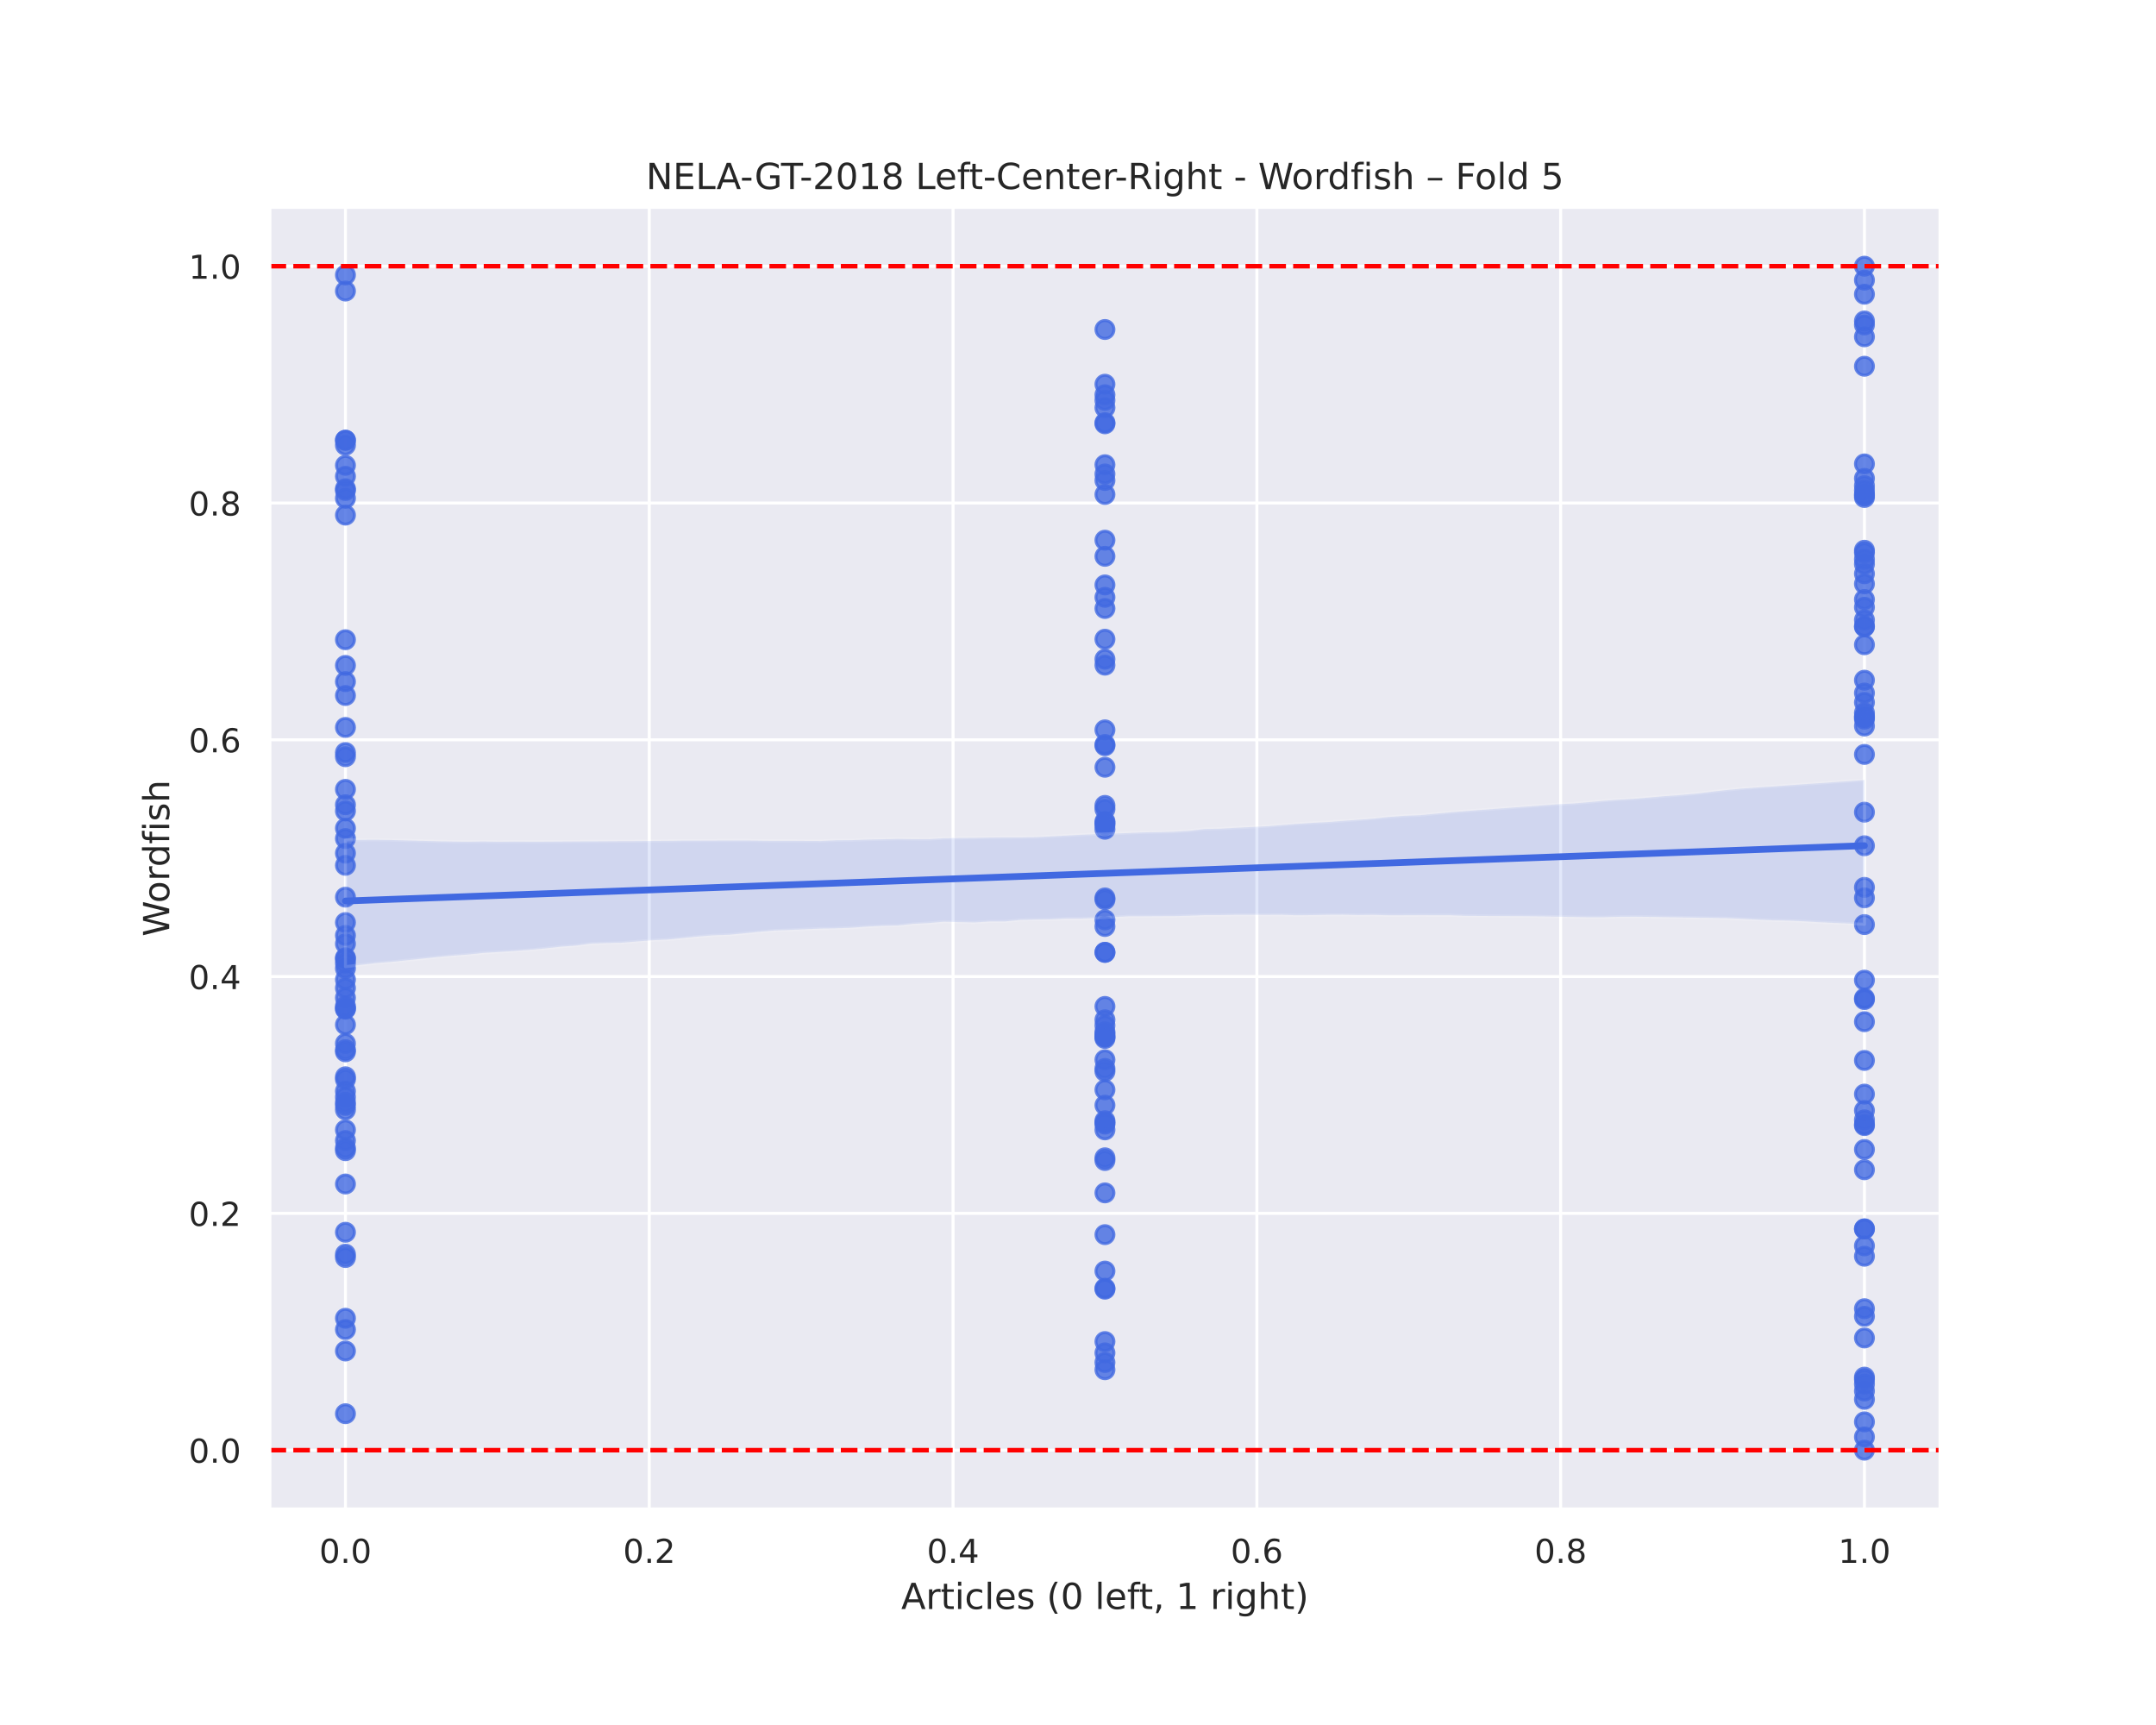 <?xml version="1.0" encoding="utf-8" standalone="no"?>
<!DOCTYPE svg PUBLIC "-//W3C//DTD SVG 1.1//EN"
  "http://www.w3.org/Graphics/SVG/1.1/DTD/svg11.dtd">
<!-- Created with matplotlib (https://matplotlib.org/) -->
<svg height="576pt" version="1.1" viewBox="0 0 720 576" width="720pt" xmlns="http://www.w3.org/2000/svg" xmlns:xlink="http://www.w3.org/1999/xlink">
 <defs>
  <style type="text/css">
*{stroke-linecap:butt;stroke-linejoin:round;}
  </style>
 </defs>
 <g id="figure_1">
  <g id="patch_1">
   <path d="M 0 576 
L 720 576 
L 720 0 
L 0 0 
z
" style="fill:#ffffff;"/>
  </g>
  <g id="axes_1">
   <g id="patch_2">
    <path d="M 90 504 
L 648 504 
L 648 69.12 
L 90 69.12 
z
" style="fill:#eaeaf2;"/>
   </g>
   <g id="matplotlib.axis_1">
    <g id="xtick_1">
     <g id="line2d_1">
      <path clip-path="url(#p548034ec68)" d="M 115.364 504 
L 115.364 69.12 
" style="fill:none;stroke:#ffffff;stroke-linecap:round;"/>
     </g>
     <g id="text_1">
      <!-- 0.0 -->
      <defs>
       <path d="M 31.781 66.406 
Q 24.172 66.406 20.328 58.906 
Q 16.5 51.422 16.5 36.375 
Q 16.5 21.391 20.328 13.891 
Q 24.172 6.391 31.781 6.391 
Q 39.453 6.391 43.281 13.891 
Q 47.125 21.391 47.125 36.375 
Q 47.125 51.422 43.281 58.906 
Q 39.453 66.406 31.781 66.406 
z
M 31.781 74.219 
Q 44.047 74.219 50.516 64.516 
Q 56.984 54.828 56.984 36.375 
Q 56.984 17.969 50.516 8.266 
Q 44.047 -1.422 31.781 -1.422 
Q 19.531 -1.422 13.062 8.266 
Q 6.594 17.969 6.594 36.375 
Q 6.594 54.828 13.062 64.516 
Q 19.531 74.219 31.781 74.219 
z
" id="DejaVuSans-48"/>
       <path d="M 10.688 12.406 
L 21 12.406 
L 21 0 
L 10.688 0 
z
" id="DejaVuSans-46"/>
      </defs>
      <g style="fill:#262626;" transform="translate(106.617 521.858)scale(0.11 -0.11)">
       <use xlink:href="#DejaVuSans-48"/>
       <use x="63.623" xlink:href="#DejaVuSans-46"/>
       <use x="95.41" xlink:href="#DejaVuSans-48"/>
      </g>
     </g>
    </g>
    <g id="xtick_2">
     <g id="line2d_2">
      <path clip-path="url(#p548034ec68)" d="M 216.818 504 
L 216.818 69.12 
" style="fill:none;stroke:#ffffff;stroke-linecap:round;"/>
     </g>
     <g id="text_2">
      <!-- 0.2 -->
      <defs>
       <path d="M 19.188 8.297 
L 53.609 8.297 
L 53.609 0 
L 7.328 0 
L 7.328 8.297 
Q 12.938 14.109 22.625 23.891 
Q 32.328 33.688 34.812 36.531 
Q 39.547 41.844 41.422 45.531 
Q 43.312 49.219 43.312 52.781 
Q 43.312 58.594 39.234 62.25 
Q 35.156 65.922 28.609 65.922 
Q 23.969 65.922 18.812 64.312 
Q 13.672 62.703 7.812 59.422 
L 7.812 69.391 
Q 13.766 71.781 18.938 73 
Q 24.125 74.219 28.422 74.219 
Q 39.75 74.219 46.484 68.547 
Q 53.219 62.891 53.219 53.422 
Q 53.219 48.922 51.531 44.891 
Q 49.859 40.875 45.406 35.406 
Q 44.188 33.984 37.641 27.219 
Q 31.109 20.453 19.188 8.297 
z
" id="DejaVuSans-50"/>
      </defs>
      <g style="fill:#262626;" transform="translate(208.071 521.858)scale(0.11 -0.11)">
       <use xlink:href="#DejaVuSans-48"/>
       <use x="63.623" xlink:href="#DejaVuSans-46"/>
       <use x="95.41" xlink:href="#DejaVuSans-50"/>
      </g>
     </g>
    </g>
    <g id="xtick_3">
     <g id="line2d_3">
      <path clip-path="url(#p548034ec68)" d="M 318.273 504 
L 318.273 69.12 
" style="fill:none;stroke:#ffffff;stroke-linecap:round;"/>
     </g>
     <g id="text_3">
      <!-- 0.4 -->
      <defs>
       <path d="M 37.797 64.312 
L 12.891 25.391 
L 37.797 25.391 
z
M 35.203 72.906 
L 47.609 72.906 
L 47.609 25.391 
L 58.016 25.391 
L 58.016 17.188 
L 47.609 17.188 
L 47.609 0 
L 37.797 0 
L 37.797 17.188 
L 4.891 17.188 
L 4.891 26.703 
z
" id="DejaVuSans-52"/>
      </defs>
      <g style="fill:#262626;" transform="translate(309.526 521.858)scale(0.11 -0.11)">
       <use xlink:href="#DejaVuSans-48"/>
       <use x="63.623" xlink:href="#DejaVuSans-46"/>
       <use x="95.41" xlink:href="#DejaVuSans-52"/>
      </g>
     </g>
    </g>
    <g id="xtick_4">
     <g id="line2d_4">
      <path clip-path="url(#p548034ec68)" d="M 419.727 504 
L 419.727 69.12 
" style="fill:none;stroke:#ffffff;stroke-linecap:round;"/>
     </g>
     <g id="text_4">
      <!-- 0.6 -->
      <defs>
       <path d="M 33.016 40.375 
Q 26.375 40.375 22.484 35.828 
Q 18.609 31.297 18.609 23.391 
Q 18.609 15.531 22.484 10.953 
Q 26.375 6.391 33.016 6.391 
Q 39.656 6.391 43.531 10.953 
Q 47.406 15.531 47.406 23.391 
Q 47.406 31.297 43.531 35.828 
Q 39.656 40.375 33.016 40.375 
z
M 52.594 71.297 
L 52.594 62.312 
Q 48.875 64.062 45.094 64.984 
Q 41.312 65.922 37.594 65.922 
Q 27.828 65.922 22.672 59.328 
Q 17.531 52.734 16.797 39.406 
Q 19.672 43.656 24.016 45.922 
Q 28.375 48.188 33.594 48.188 
Q 44.578 48.188 50.953 41.516 
Q 57.328 34.859 57.328 23.391 
Q 57.328 12.156 50.688 5.359 
Q 44.047 -1.422 33.016 -1.422 
Q 20.359 -1.422 13.672 8.266 
Q 6.984 17.969 6.984 36.375 
Q 6.984 53.656 15.188 63.938 
Q 23.391 74.219 37.203 74.219 
Q 40.922 74.219 44.703 73.484 
Q 48.484 72.75 52.594 71.297 
z
" id="DejaVuSans-54"/>
      </defs>
      <g style="fill:#262626;" transform="translate(410.981 521.858)scale(0.11 -0.11)">
       <use xlink:href="#DejaVuSans-48"/>
       <use x="63.623" xlink:href="#DejaVuSans-46"/>
       <use x="95.41" xlink:href="#DejaVuSans-54"/>
      </g>
     </g>
    </g>
    <g id="xtick_5">
     <g id="line2d_5">
      <path clip-path="url(#p548034ec68)" d="M 521.182 504 
L 521.182 69.12 
" style="fill:none;stroke:#ffffff;stroke-linecap:round;"/>
     </g>
     <g id="text_5">
      <!-- 0.8 -->
      <defs>
       <path d="M 31.781 34.625 
Q 24.75 34.625 20.719 30.859 
Q 16.703 27.094 16.703 20.516 
Q 16.703 13.922 20.719 10.156 
Q 24.75 6.391 31.781 6.391 
Q 38.812 6.391 42.859 10.172 
Q 46.922 13.969 46.922 20.516 
Q 46.922 27.094 42.891 30.859 
Q 38.875 34.625 31.781 34.625 
z
M 21.922 38.812 
Q 15.578 40.375 12.031 44.719 
Q 8.5 49.078 8.5 55.328 
Q 8.5 64.062 14.719 69.141 
Q 20.953 74.219 31.781 74.219 
Q 42.672 74.219 48.875 69.141 
Q 55.078 64.062 55.078 55.328 
Q 55.078 49.078 51.531 44.719 
Q 48 40.375 41.703 38.812 
Q 48.828 37.156 52.797 32.312 
Q 56.781 27.484 56.781 20.516 
Q 56.781 9.906 50.312 4.234 
Q 43.844 -1.422 31.781 -1.422 
Q 19.734 -1.422 13.25 4.234 
Q 6.781 9.906 6.781 20.516 
Q 6.781 27.484 10.781 32.312 
Q 14.797 37.156 21.922 38.812 
z
M 18.312 54.391 
Q 18.312 48.734 21.844 45.562 
Q 25.391 42.391 31.781 42.391 
Q 38.141 42.391 41.719 45.562 
Q 45.312 48.734 45.312 54.391 
Q 45.312 60.062 41.719 63.234 
Q 38.141 66.406 31.781 66.406 
Q 25.391 66.406 21.844 63.234 
Q 18.312 60.062 18.312 54.391 
z
" id="DejaVuSans-56"/>
      </defs>
      <g style="fill:#262626;" transform="translate(512.435 521.858)scale(0.11 -0.11)">
       <use xlink:href="#DejaVuSans-48"/>
       <use x="63.623" xlink:href="#DejaVuSans-46"/>
       <use x="95.41" xlink:href="#DejaVuSans-56"/>
      </g>
     </g>
    </g>
    <g id="xtick_6">
     <g id="line2d_6">
      <path clip-path="url(#p548034ec68)" d="M 622.636 504 
L 622.636 69.12 
" style="fill:none;stroke:#ffffff;stroke-linecap:round;"/>
     </g>
     <g id="text_6">
      <!-- 1.0 -->
      <defs>
       <path d="M 12.406 8.297 
L 28.516 8.297 
L 28.516 63.922 
L 10.984 60.406 
L 10.984 69.391 
L 28.422 72.906 
L 38.281 72.906 
L 38.281 8.297 
L 54.391 8.297 
L 54.391 0 
L 12.406 0 
z
" id="DejaVuSans-49"/>
      </defs>
      <g style="fill:#262626;" transform="translate(613.89 521.858)scale(0.11 -0.11)">
       <use xlink:href="#DejaVuSans-49"/>
       <use x="63.623" xlink:href="#DejaVuSans-46"/>
       <use x="95.41" xlink:href="#DejaVuSans-48"/>
      </g>
     </g>
    </g>
    <g id="text_7">
     <!-- Articles (0 left, 1 right) -->
     <defs>
      <path d="M 34.188 63.188 
L 20.797 26.906 
L 47.609 26.906 
z
M 28.609 72.906 
L 39.797 72.906 
L 67.578 0 
L 57.328 0 
L 50.688 18.703 
L 17.828 18.703 
L 11.188 0 
L 0.781 0 
z
" id="DejaVuSans-65"/>
      <path d="M 41.109 46.297 
Q 39.594 47.172 37.812 47.578 
Q 36.031 48 33.891 48 
Q 26.266 48 22.188 43.047 
Q 18.109 38.094 18.109 28.812 
L 18.109 0 
L 9.078 0 
L 9.078 54.688 
L 18.109 54.688 
L 18.109 46.188 
Q 20.953 51.172 25.484 53.578 
Q 30.031 56 36.531 56 
Q 37.453 56 38.578 55.875 
Q 39.703 55.766 41.062 55.516 
z
" id="DejaVuSans-114"/>
      <path d="M 18.312 70.219 
L 18.312 54.688 
L 36.812 54.688 
L 36.812 47.703 
L 18.312 47.703 
L 18.312 18.016 
Q 18.312 11.328 20.141 9.422 
Q 21.969 7.516 27.594 7.516 
L 36.812 7.516 
L 36.812 0 
L 27.594 0 
Q 17.188 0 13.234 3.875 
Q 9.281 7.766 9.281 18.016 
L 9.281 47.703 
L 2.688 47.703 
L 2.688 54.688 
L 9.281 54.688 
L 9.281 70.219 
z
" id="DejaVuSans-116"/>
      <path d="M 9.422 54.688 
L 18.406 54.688 
L 18.406 0 
L 9.422 0 
z
M 9.422 75.984 
L 18.406 75.984 
L 18.406 64.594 
L 9.422 64.594 
z
" id="DejaVuSans-105"/>
      <path d="M 48.781 52.594 
L 48.781 44.188 
Q 44.969 46.297 41.141 47.344 
Q 37.312 48.391 33.406 48.391 
Q 24.656 48.391 19.812 42.844 
Q 14.984 37.312 14.984 27.297 
Q 14.984 17.281 19.812 11.734 
Q 24.656 6.203 33.406 6.203 
Q 37.312 6.203 41.141 7.25 
Q 44.969 8.297 48.781 10.406 
L 48.781 2.094 
Q 45.016 0.344 40.984 -0.531 
Q 36.969 -1.422 32.422 -1.422 
Q 20.062 -1.422 12.781 6.344 
Q 5.516 14.109 5.516 27.297 
Q 5.516 40.672 12.859 48.328 
Q 20.219 56 33.016 56 
Q 37.156 56 41.109 55.141 
Q 45.062 54.297 48.781 52.594 
z
" id="DejaVuSans-99"/>
      <path d="M 9.422 75.984 
L 18.406 75.984 
L 18.406 0 
L 9.422 0 
z
" id="DejaVuSans-108"/>
      <path d="M 56.203 29.594 
L 56.203 25.203 
L 14.891 25.203 
Q 15.484 15.922 20.484 11.062 
Q 25.484 6.203 34.422 6.203 
Q 39.594 6.203 44.453 7.469 
Q 49.312 8.734 54.109 11.281 
L 54.109 2.781 
Q 49.266 0.734 44.188 -0.344 
Q 39.109 -1.422 33.891 -1.422 
Q 20.797 -1.422 13.156 6.188 
Q 5.516 13.812 5.516 26.812 
Q 5.516 40.234 12.766 48.109 
Q 20.016 56 32.328 56 
Q 43.359 56 49.781 48.891 
Q 56.203 41.797 56.203 29.594 
z
M 47.219 32.234 
Q 47.125 39.594 43.094 43.984 
Q 39.062 48.391 32.422 48.391 
Q 24.906 48.391 20.391 44.141 
Q 15.875 39.891 15.188 32.172 
z
" id="DejaVuSans-101"/>
      <path d="M 44.281 53.078 
L 44.281 44.578 
Q 40.484 46.531 36.375 47.5 
Q 32.281 48.484 27.875 48.484 
Q 21.188 48.484 17.844 46.438 
Q 14.5 44.391 14.5 40.281 
Q 14.5 37.156 16.891 35.375 
Q 19.281 33.594 26.516 31.984 
L 29.594 31.297 
Q 39.156 29.25 43.188 25.516 
Q 47.219 21.781 47.219 15.094 
Q 47.219 7.469 41.188 3.016 
Q 35.156 -1.422 24.609 -1.422 
Q 20.219 -1.422 15.453 -0.562 
Q 10.688 0.297 5.422 2 
L 5.422 11.281 
Q 10.406 8.688 15.234 7.391 
Q 20.062 6.109 24.812 6.109 
Q 31.156 6.109 34.562 8.281 
Q 37.984 10.453 37.984 14.406 
Q 37.984 18.062 35.516 20.016 
Q 33.062 21.969 24.703 23.781 
L 21.578 24.516 
Q 13.234 26.266 9.516 29.906 
Q 5.812 33.547 5.812 39.891 
Q 5.812 47.609 11.281 51.797 
Q 16.75 56 26.812 56 
Q 31.781 56 36.172 55.266 
Q 40.578 54.547 44.281 53.078 
z
" id="DejaVuSans-115"/>
      <path id="DejaVuSans-32"/>
      <path d="M 31 75.875 
Q 24.469 64.656 21.281 53.656 
Q 18.109 42.672 18.109 31.391 
Q 18.109 20.125 21.312 9.062 
Q 24.516 -2 31 -13.188 
L 23.188 -13.188 
Q 15.875 -1.703 12.234 9.375 
Q 8.594 20.453 8.594 31.391 
Q 8.594 42.281 12.203 53.312 
Q 15.828 64.359 23.188 75.875 
z
" id="DejaVuSans-40"/>
      <path d="M 37.109 75.984 
L 37.109 68.5 
L 28.516 68.5 
Q 23.688 68.5 21.797 66.547 
Q 19.922 64.594 19.922 59.516 
L 19.922 54.688 
L 34.719 54.688 
L 34.719 47.703 
L 19.922 47.703 
L 19.922 0 
L 10.891 0 
L 10.891 47.703 
L 2.297 47.703 
L 2.297 54.688 
L 10.891 54.688 
L 10.891 58.5 
Q 10.891 67.625 15.141 71.797 
Q 19.391 75.984 28.609 75.984 
z
" id="DejaVuSans-102"/>
      <path d="M 11.719 12.406 
L 22.016 12.406 
L 22.016 4 
L 14.016 -11.625 
L 7.719 -11.625 
L 11.719 4 
z
" id="DejaVuSans-44"/>
      <path d="M 45.406 27.984 
Q 45.406 37.75 41.375 43.109 
Q 37.359 48.484 30.078 48.484 
Q 22.859 48.484 18.828 43.109 
Q 14.797 37.75 14.797 27.984 
Q 14.797 18.266 18.828 12.891 
Q 22.859 7.516 30.078 7.516 
Q 37.359 7.516 41.375 12.891 
Q 45.406 18.266 45.406 27.984 
z
M 54.391 6.781 
Q 54.391 -7.172 48.188 -13.984 
Q 42 -20.797 29.203 -20.797 
Q 24.469 -20.797 20.266 -20.094 
Q 16.062 -19.391 12.109 -17.922 
L 12.109 -9.188 
Q 16.062 -11.328 19.922 -12.344 
Q 23.781 -13.375 27.781 -13.375 
Q 36.625 -13.375 41.016 -8.766 
Q 45.406 -4.156 45.406 5.172 
L 45.406 9.625 
Q 42.625 4.781 38.281 2.391 
Q 33.938 0 27.875 0 
Q 17.828 0 11.672 7.656 
Q 5.516 15.328 5.516 27.984 
Q 5.516 40.672 11.672 48.328 
Q 17.828 56 27.875 56 
Q 33.938 56 38.281 53.609 
Q 42.625 51.219 45.406 46.391 
L 45.406 54.688 
L 54.391 54.688 
z
" id="DejaVuSans-103"/>
      <path d="M 54.891 33.016 
L 54.891 0 
L 45.906 0 
L 45.906 32.719 
Q 45.906 40.484 42.875 44.328 
Q 39.844 48.188 33.797 48.188 
Q 26.516 48.188 22.312 43.547 
Q 18.109 38.922 18.109 30.906 
L 18.109 0 
L 9.078 0 
L 9.078 75.984 
L 18.109 75.984 
L 18.109 46.188 
Q 21.344 51.125 25.703 53.562 
Q 30.078 56 35.797 56 
Q 45.219 56 50.047 50.172 
Q 54.891 44.344 54.891 33.016 
z
" id="DejaVuSans-104"/>
      <path d="M 8.016 75.875 
L 15.828 75.875 
Q 23.141 64.359 26.781 53.312 
Q 30.422 42.281 30.422 31.391 
Q 30.422 20.453 26.781 9.375 
Q 23.141 -1.703 15.828 -13.188 
L 8.016 -13.188 
Q 14.5 -2 17.703 9.062 
Q 20.906 20.125 20.906 31.391 
Q 20.906 42.672 17.703 53.656 
Q 14.5 64.656 8.016 75.875 
z
" id="DejaVuSans-41"/>
     </defs>
     <g style="fill:#262626;" transform="translate(300.96 537.264)scale(0.12 -0.12)">
      <use xlink:href="#DejaVuSans-65"/>
      <use x="68.408" xlink:href="#DejaVuSans-114"/>
      <use x="109.521" xlink:href="#DejaVuSans-116"/>
      <use x="148.73" xlink:href="#DejaVuSans-105"/>
      <use x="176.514" xlink:href="#DejaVuSans-99"/>
      <use x="231.494" xlink:href="#DejaVuSans-108"/>
      <use x="259.277" xlink:href="#DejaVuSans-101"/>
      <use x="320.801" xlink:href="#DejaVuSans-115"/>
      <use x="372.9" xlink:href="#DejaVuSans-32"/>
      <use x="404.688" xlink:href="#DejaVuSans-40"/>
      <use x="443.701" xlink:href="#DejaVuSans-48"/>
      <use x="507.324" xlink:href="#DejaVuSans-32"/>
      <use x="539.111" xlink:href="#DejaVuSans-108"/>
      <use x="566.895" xlink:href="#DejaVuSans-101"/>
      <use x="628.418" xlink:href="#DejaVuSans-102"/>
      <use x="661.873" xlink:href="#DejaVuSans-116"/>
      <use x="701.082" xlink:href="#DejaVuSans-44"/>
      <use x="732.869" xlink:href="#DejaVuSans-32"/>
      <use x="764.656" xlink:href="#DejaVuSans-49"/>
      <use x="828.279" xlink:href="#DejaVuSans-32"/>
      <use x="860.066" xlink:href="#DejaVuSans-114"/>
      <use x="901.18" xlink:href="#DejaVuSans-105"/>
      <use x="928.963" xlink:href="#DejaVuSans-103"/>
      <use x="992.439" xlink:href="#DejaVuSans-104"/>
      <use x="1055.818" xlink:href="#DejaVuSans-116"/>
      <use x="1095.027" xlink:href="#DejaVuSans-41"/>
     </g>
    </g>
   </g>
   <g id="matplotlib.axis_2">
    <g id="ytick_1">
     <g id="line2d_7">
      <path clip-path="url(#p548034ec68)" d="M 90 484.233 
L 648 484.233 
" style="fill:none;stroke:#ffffff;stroke-linecap:round;"/>
     </g>
     <g id="text_8">
      <!-- 0.0 -->
      <g style="fill:#262626;" transform="translate(63.007 488.412)scale(0.11 -0.11)">
       <use xlink:href="#DejaVuSans-48"/>
       <use x="63.623" xlink:href="#DejaVuSans-46"/>
       <use x="95.41" xlink:href="#DejaVuSans-48"/>
      </g>
     </g>
    </g>
    <g id="ytick_2">
     <g id="line2d_8">
      <path clip-path="url(#p548034ec68)" d="M 90 405.164 
L 648 405.164 
" style="fill:none;stroke:#ffffff;stroke-linecap:round;"/>
     </g>
     <g id="text_9">
      <!-- 0.2 -->
      <g style="fill:#262626;" transform="translate(63.007 409.343)scale(0.11 -0.11)">
       <use xlink:href="#DejaVuSans-48"/>
       <use x="63.623" xlink:href="#DejaVuSans-46"/>
       <use x="95.41" xlink:href="#DejaVuSans-50"/>
      </g>
     </g>
    </g>
    <g id="ytick_3">
     <g id="line2d_9">
      <path clip-path="url(#p548034ec68)" d="M 90 326.095 
L 648 326.095 
" style="fill:none;stroke:#ffffff;stroke-linecap:round;"/>
     </g>
     <g id="text_10">
      <!-- 0.4 -->
      <g style="fill:#262626;" transform="translate(63.007 330.274)scale(0.11 -0.11)">
       <use xlink:href="#DejaVuSans-48"/>
       <use x="63.623" xlink:href="#DejaVuSans-46"/>
       <use x="95.41" xlink:href="#DejaVuSans-52"/>
      </g>
     </g>
    </g>
    <g id="ytick_4">
     <g id="line2d_10">
      <path clip-path="url(#p548034ec68)" d="M 90 247.025 
L 648 247.025 
" style="fill:none;stroke:#ffffff;stroke-linecap:round;"/>
     </g>
     <g id="text_11">
      <!-- 0.6 -->
      <g style="fill:#262626;" transform="translate(63.007 251.205)scale(0.11 -0.11)">
       <use xlink:href="#DejaVuSans-48"/>
       <use x="63.623" xlink:href="#DejaVuSans-46"/>
       <use x="95.41" xlink:href="#DejaVuSans-54"/>
      </g>
     </g>
    </g>
    <g id="ytick_5">
     <g id="line2d_11">
      <path clip-path="url(#p548034ec68)" d="M 90 167.956 
L 648 167.956 
" style="fill:none;stroke:#ffffff;stroke-linecap:round;"/>
     </g>
     <g id="text_12">
      <!-- 0.8 -->
      <g style="fill:#262626;" transform="translate(63.007 172.136)scale(0.11 -0.11)">
       <use xlink:href="#DejaVuSans-48"/>
       <use x="63.623" xlink:href="#DejaVuSans-46"/>
       <use x="95.41" xlink:href="#DejaVuSans-56"/>
      </g>
     </g>
    </g>
    <g id="ytick_6">
     <g id="line2d_12">
      <path clip-path="url(#p548034ec68)" d="M 90 88.887 
L 648 88.887 
" style="fill:none;stroke:#ffffff;stroke-linecap:round;"/>
     </g>
     <g id="text_13">
      <!-- 1.0 -->
      <g style="fill:#262626;" transform="translate(63.007 93.066)scale(0.11 -0.11)">
       <use xlink:href="#DejaVuSans-49"/>
       <use x="63.623" xlink:href="#DejaVuSans-46"/>
       <use x="95.41" xlink:href="#DejaVuSans-48"/>
      </g>
     </g>
    </g>
    <g id="text_14">
     <!-- Wordfish -->
     <defs>
      <path d="M 3.328 72.906 
L 13.281 72.906 
L 28.609 11.281 
L 43.891 72.906 
L 54.984 72.906 
L 70.312 11.281 
L 85.594 72.906 
L 95.609 72.906 
L 77.297 0 
L 64.891 0 
L 49.516 63.281 
L 33.984 0 
L 21.578 0 
z
" id="DejaVuSans-87"/>
      <path d="M 30.609 48.391 
Q 23.391 48.391 19.188 42.75 
Q 14.984 37.109 14.984 27.297 
Q 14.984 17.484 19.156 11.844 
Q 23.344 6.203 30.609 6.203 
Q 37.797 6.203 41.984 11.859 
Q 46.188 17.531 46.188 27.297 
Q 46.188 37.016 41.984 42.703 
Q 37.797 48.391 30.609 48.391 
z
M 30.609 56 
Q 42.328 56 49.016 48.375 
Q 55.719 40.766 55.719 27.297 
Q 55.719 13.875 49.016 6.219 
Q 42.328 -1.422 30.609 -1.422 
Q 18.844 -1.422 12.172 6.219 
Q 5.516 13.875 5.516 27.297 
Q 5.516 40.766 12.172 48.375 
Q 18.844 56 30.609 56 
z
" id="DejaVuSans-111"/>
      <path d="M 45.406 46.391 
L 45.406 75.984 
L 54.391 75.984 
L 54.391 0 
L 45.406 0 
L 45.406 8.203 
Q 42.578 3.328 38.25 0.953 
Q 33.938 -1.422 27.875 -1.422 
Q 17.969 -1.422 11.734 6.484 
Q 5.516 14.406 5.516 27.297 
Q 5.516 40.188 11.734 48.094 
Q 17.969 56 27.875 56 
Q 33.938 56 38.25 53.625 
Q 42.578 51.266 45.406 46.391 
z
M 14.797 27.297 
Q 14.797 17.391 18.875 11.75 
Q 22.953 6.109 30.078 6.109 
Q 37.203 6.109 41.297 11.75 
Q 45.406 17.391 45.406 27.297 
Q 45.406 37.203 41.297 42.844 
Q 37.203 48.484 30.078 48.484 
Q 22.953 48.484 18.875 42.844 
Q 14.797 37.203 14.797 27.297 
z
" id="DejaVuSans-100"/>
     </defs>
     <g style="fill:#262626;" transform="translate(56.511 312.689)rotate(-90)scale(0.12 -0.12)">
      <use xlink:href="#DejaVuSans-87"/>
      <use x="93.002" xlink:href="#DejaVuSans-111"/>
      <use x="154.184" xlink:href="#DejaVuSans-114"/>
      <use x="193.547" xlink:href="#DejaVuSans-100"/>
      <use x="257.023" xlink:href="#DejaVuSans-102"/>
      <use x="292.229" xlink:href="#DejaVuSans-105"/>
      <use x="320.012" xlink:href="#DejaVuSans-115"/>
      <use x="372.111" xlink:href="#DejaVuSans-104"/>
     </g>
    </g>
   </g>
   <g id="PathCollection_1">
    <defs>
     <path d="M 0 3 
C 0.796 3 1.559 2.684 2.121 2.121 
C 2.684 1.559 3 0.796 3 0 
C 3 -0.796 2.684 -1.559 2.121 -2.121 
C 1.559 -2.684 0.796 -3 0 -3 
C -0.796 -3 -1.559 -2.684 -2.121 -2.121 
C -2.684 -1.559 -3 -0.796 -3 0 
C -3 0.796 -2.684 1.559 -2.121 2.121 
C -1.559 2.684 -0.796 3 0 3 
z
" id="m2eed9447d0" style="stroke:#4169e1;stroke-opacity:0.8;"/>
    </defs>
    <g clip-path="url(#p548034ec68)">
     <use style="fill:#4169e1;fill-opacity:0.8;stroke:#4169e1;stroke-opacity:0.8;" x="115.364" xlink:href="#m2eed9447d0" y="159.048"/>
     <use style="fill:#4169e1;fill-opacity:0.8;stroke:#4169e1;stroke-opacity:0.8;" x="115.364" xlink:href="#m2eed9447d0" y="288.945"/>
     <use style="fill:#4169e1;fill-opacity:0.8;stroke:#4169e1;stroke-opacity:0.8;" x="622.636" xlink:href="#m2eed9447d0" y="354.093"/>
     <use style="fill:#4169e1;fill-opacity:0.8;stroke:#4169e1;stroke-opacity:0.8;" x="622.636" xlink:href="#m2eed9447d0" y="459.841"/>
     <use style="fill:#4169e1;fill-opacity:0.8;stroke:#4169e1;stroke-opacity:0.8;" x="369" xlink:href="#m2eed9447d0" y="307.148"/>
     <use style="fill:#4169e1;fill-opacity:0.8;stroke:#4169e1;stroke-opacity:0.8;" x="369" xlink:href="#m2eed9447d0" y="180.371"/>
     <use style="fill:#4169e1;fill-opacity:0.8;stroke:#4169e1;stroke-opacity:0.8;" x="369" xlink:href="#m2eed9447d0" y="131.805"/>
     <use style="fill:#4169e1;fill-opacity:0.8;stroke:#4169e1;stroke-opacity:0.8;" x="369" xlink:href="#m2eed9447d0" y="222.105"/>
     <use style="fill:#4169e1;fill-opacity:0.8;stroke:#4169e1;stroke-opacity:0.8;" x="115.364" xlink:href="#m2eed9447d0" y="327.097"/>
     <use style="fill:#4169e1;fill-opacity:0.8;stroke:#4169e1;stroke-opacity:0.8;" x="115.364" xlink:href="#m2eed9447d0" y="472.057"/>
     <use style="fill:#4169e1;fill-opacity:0.8;stroke:#4169e1;stroke-opacity:0.8;" x="622.636" xlink:href="#m2eed9447d0" y="98.242"/>
     <use style="fill:#4169e1;fill-opacity:0.8;stroke:#4169e1;stroke-opacity:0.8;" x="369" xlink:href="#m2eed9447d0" y="374.859"/>
     <use style="fill:#4169e1;fill-opacity:0.8;stroke:#4169e1;stroke-opacity:0.8;" x="622.636" xlink:href="#m2eed9447d0" y="159.742"/>
     <use style="fill:#4169e1;fill-opacity:0.8;stroke:#4169e1;stroke-opacity:0.8;" x="622.636" xlink:href="#m2eed9447d0" y="375.517"/>
     <use style="fill:#4169e1;fill-opacity:0.8;stroke:#4169e1;stroke-opacity:0.8;" x="369" xlink:href="#m2eed9447d0" y="363.892"/>
     <use style="fill:#4169e1;fill-opacity:0.8;stroke:#4169e1;stroke-opacity:0.8;" x="369" xlink:href="#m2eed9447d0" y="141.516"/>
     <use style="fill:#4169e1;fill-opacity:0.8;stroke:#4169e1;stroke-opacity:0.8;" x="622.636" xlink:href="#m2eed9447d0" y="183.737"/>
     <use style="fill:#4169e1;fill-opacity:0.8;stroke:#4169e1;stroke-opacity:0.8;" x="115.364" xlink:href="#m2eed9447d0" y="384.23"/>
     <use style="fill:#4169e1;fill-opacity:0.8;stroke:#4169e1;stroke-opacity:0.8;" x="115.364" xlink:href="#m2eed9447d0" y="370.574"/>
     <use style="fill:#4169e1;fill-opacity:0.8;stroke:#4169e1;stroke-opacity:0.8;" x="115.364" xlink:href="#m2eed9447d0" y="97.189"/>
     <use style="fill:#4169e1;fill-opacity:0.8;stroke:#4169e1;stroke-opacity:0.8;" x="369" xlink:href="#m2eed9447d0" y="345.215"/>
     <use style="fill:#4169e1;fill-opacity:0.8;stroke:#4169e1;stroke-opacity:0.8;" x="622.636" xlink:href="#m2eed9447d0" y="234.542"/>
     <use style="fill:#4169e1;fill-opacity:0.8;stroke:#4169e1;stroke-opacity:0.8;" x="369" xlink:href="#m2eed9447d0" y="430.482"/>
     <use style="fill:#4169e1;fill-opacity:0.8;stroke:#4169e1;stroke-opacity:0.8;" x="622.636" xlink:href="#m2eed9447d0" y="436.996"/>
     <use style="fill:#4169e1;fill-opacity:0.8;stroke:#4169e1;stroke-opacity:0.8;" x="369" xlink:href="#m2eed9447d0" y="342.415"/>
     <use style="fill:#4169e1;fill-opacity:0.8;stroke:#4169e1;stroke-opacity:0.8;" x="622.636" xlink:href="#m2eed9447d0" y="108.499"/>
     <use style="fill:#4169e1;fill-opacity:0.8;stroke:#4169e1;stroke-opacity:0.8;" x="622.636" xlink:href="#m2eed9447d0" y="215.288"/>
     <use style="fill:#4169e1;fill-opacity:0.8;stroke:#4169e1;stroke-opacity:0.8;" x="115.364" xlink:href="#m2eed9447d0" y="411.468"/>
     <use style="fill:#4169e1;fill-opacity:0.8;stroke:#4169e1;stroke-opacity:0.8;" x="622.636" xlink:href="#m2eed9447d0" y="341.162"/>
     <use style="fill:#4169e1;fill-opacity:0.8;stroke:#4169e1;stroke-opacity:0.8;" x="369" xlink:href="#m2eed9447d0" y="387.518"/>
     <use style="fill:#4169e1;fill-opacity:0.8;stroke:#4169e1;stroke-opacity:0.8;" x="622.636" xlink:href="#m2eed9447d0" y="202.774"/>
     <use style="fill:#4169e1;fill-opacity:0.8;stroke:#4169e1;stroke-opacity:0.8;" x="115.364" xlink:href="#m2eed9447d0" y="163.773"/>
     <use style="fill:#4169e1;fill-opacity:0.8;stroke:#4169e1;stroke-opacity:0.8;" x="115.364" xlink:href="#m2eed9447d0" y="163.189"/>
     <use style="fill:#4169e1;fill-opacity:0.8;stroke:#4169e1;stroke-opacity:0.8;" x="622.636" xlink:href="#m2eed9447d0" y="460.585"/>
     <use style="fill:#4169e1;fill-opacity:0.8;stroke:#4169e1;stroke-opacity:0.8;" x="622.636" xlink:href="#m2eed9447d0" y="419.473"/>
     <use style="fill:#4169e1;fill-opacity:0.8;stroke:#4169e1;stroke-opacity:0.8;" x="622.636" xlink:href="#m2eed9447d0" y="308.729"/>
     <use style="fill:#4169e1;fill-opacity:0.8;stroke:#4169e1;stroke-opacity:0.8;" x="115.364" xlink:href="#m2eed9447d0" y="348.423"/>
     <use style="fill:#4169e1;fill-opacity:0.8;stroke:#4169e1;stroke-opacity:0.8;" x="622.636" xlink:href="#m2eed9447d0" y="327.291"/>
     <use style="fill:#4169e1;fill-opacity:0.8;stroke:#4169e1;stroke-opacity:0.8;" x="115.364" xlink:href="#m2eed9447d0" y="251.282"/>
     <use style="fill:#4169e1;fill-opacity:0.8;stroke:#4169e1;stroke-opacity:0.8;" x="369" xlink:href="#m2eed9447d0" y="195.317"/>
     <use style="fill:#4169e1;fill-opacity:0.8;stroke:#4169e1;stroke-opacity:0.8;" x="369" xlink:href="#m2eed9447d0" y="344.543"/>
     <use style="fill:#4169e1;fill-opacity:0.8;stroke:#4169e1;stroke-opacity:0.8;" x="115.364" xlink:href="#m2eed9447d0" y="319.817"/>
     <use style="fill:#4169e1;fill-opacity:0.8;stroke:#4169e1;stroke-opacity:0.8;" x="369" xlink:href="#m2eed9447d0" y="430.157"/>
     <use style="fill:#4169e1;fill-opacity:0.8;stroke:#4169e1;stroke-opacity:0.8;" x="369" xlink:href="#m2eed9447d0" y="275.493"/>
     <use style="fill:#4169e1;fill-opacity:0.8;stroke:#4169e1;stroke-opacity:0.8;" x="115.364" xlink:href="#m2eed9447d0" y="263.585"/>
     <use style="fill:#4169e1;fill-opacity:0.8;stroke:#4169e1;stroke-opacity:0.8;" x="369" xlink:href="#m2eed9447d0" y="248.597"/>
     <use style="fill:#4169e1;fill-opacity:0.8;stroke:#4169e1;stroke-opacity:0.8;" x="622.636" xlink:href="#m2eed9447d0" y="112.459"/>
     <use style="fill:#4169e1;fill-opacity:0.8;stroke:#4169e1;stroke-opacity:0.8;" x="115.364" xlink:href="#m2eed9447d0" y="419.901"/>
     <use style="fill:#4169e1;fill-opacity:0.8;stroke:#4169e1;stroke-opacity:0.8;" x="369" xlink:href="#m2eed9447d0" y="309.363"/>
     <use style="fill:#4169e1;fill-opacity:0.8;stroke:#4169e1;stroke-opacity:0.8;" x="115.364" xlink:href="#m2eed9447d0" y="336.753"/>
     <use style="fill:#4169e1;fill-opacity:0.8;stroke:#4169e1;stroke-opacity:0.8;" x="115.364" xlink:href="#m2eed9447d0" y="369.107"/>
     <use style="fill:#4169e1;fill-opacity:0.8;stroke:#4169e1;stroke-opacity:0.8;" x="622.636" xlink:href="#m2eed9447d0" y="165.485"/>
     <use style="fill:#4169e1;fill-opacity:0.8;stroke:#4169e1;stroke-opacity:0.8;" x="622.636" xlink:href="#m2eed9447d0" y="194.969"/>
     <use style="fill:#4169e1;fill-opacity:0.8;stroke:#4169e1;stroke-opacity:0.8;" x="622.636" xlink:href="#m2eed9447d0" y="162.165"/>
     <use style="fill:#4169e1;fill-opacity:0.8;stroke:#4169e1;stroke-opacity:0.8;" x="115.364" xlink:href="#m2eed9447d0" y="222.189"/>
     <use style="fill:#4169e1;fill-opacity:0.8;stroke:#4169e1;stroke-opacity:0.8;" x="115.364" xlink:href="#m2eed9447d0" y="418.789"/>
     <use style="fill:#4169e1;fill-opacity:0.8;stroke:#4169e1;stroke-opacity:0.8;" x="622.636" xlink:href="#m2eed9447d0" y="238.027"/>
     <use style="fill:#4169e1;fill-opacity:0.8;stroke:#4169e1;stroke-opacity:0.8;" x="115.364" xlink:href="#m2eed9447d0" y="342.169"/>
     <use style="fill:#4169e1;fill-opacity:0.8;stroke:#4169e1;stroke-opacity:0.8;" x="622.636" xlink:href="#m2eed9447d0" y="188.369"/>
     <use style="fill:#4169e1;fill-opacity:0.8;stroke:#4169e1;stroke-opacity:0.8;" x="369" xlink:href="#m2eed9447d0" y="220.113"/>
     <use style="fill:#4169e1;fill-opacity:0.8;stroke:#4169e1;stroke-opacity:0.8;" x="115.364" xlink:href="#m2eed9447d0" y="360.416"/>
     <use style="fill:#4169e1;fill-opacity:0.8;stroke:#4169e1;stroke-opacity:0.8;" x="622.636" xlink:href="#m2eed9447d0" y="484.233"/>
     <use style="fill:#4169e1;fill-opacity:0.8;stroke:#4169e1;stroke-opacity:0.8;" x="369" xlink:href="#m2eed9447d0" y="457.377"/>
     <use style="fill:#4169e1;fill-opacity:0.8;stroke:#4169e1;stroke-opacity:0.8;" x="622.636" xlink:href="#m2eed9447d0" y="239.17"/>
     <use style="fill:#4169e1;fill-opacity:0.8;stroke:#4169e1;stroke-opacity:0.8;" x="369" xlink:href="#m2eed9447d0" y="274.293"/>
     <use style="fill:#4169e1;fill-opacity:0.8;stroke:#4169e1;stroke-opacity:0.8;" x="115.364" xlink:href="#m2eed9447d0" y="91.812"/>
     <use style="fill:#4169e1;fill-opacity:0.8;stroke:#4169e1;stroke-opacity:0.8;" x="369" xlink:href="#m2eed9447d0" y="268.937"/>
     <use style="fill:#4169e1;fill-opacity:0.8;stroke:#4169e1;stroke-opacity:0.8;" x="115.364" xlink:href="#m2eed9447d0" y="364.337"/>
     <use style="fill:#4169e1;fill-opacity:0.8;stroke:#4169e1;stroke-opacity:0.8;" x="369" xlink:href="#m2eed9447d0" y="203.185"/>
     <use style="fill:#4169e1;fill-opacity:0.8;stroke:#4169e1;stroke-opacity:0.8;" x="115.364" xlink:href="#m2eed9447d0" y="440.186"/>
     <use style="fill:#4169e1;fill-opacity:0.8;stroke:#4169e1;stroke-opacity:0.8;" x="115.364" xlink:href="#m2eed9447d0" y="242.895"/>
     <use style="fill:#4169e1;fill-opacity:0.8;stroke:#4169e1;stroke-opacity:0.8;" x="369" xlink:href="#m2eed9447d0" y="276.9"/>
     <use style="fill:#4169e1;fill-opacity:0.8;stroke:#4169e1;stroke-opacity:0.8;" x="115.364" xlink:href="#m2eed9447d0" y="451.117"/>
     <use style="fill:#4169e1;fill-opacity:0.8;stroke:#4169e1;stroke-opacity:0.8;" x="622.636" xlink:href="#m2eed9447d0" y="207.005"/>
     <use style="fill:#4169e1;fill-opacity:0.8;stroke:#4169e1;stroke-opacity:0.8;" x="622.636" xlink:href="#m2eed9447d0" y="474.778"/>
     <use style="fill:#4169e1;fill-opacity:0.8;stroke:#4169e1;stroke-opacity:0.8;" x="115.364" xlink:href="#m2eed9447d0" y="350.505"/>
     <use style="fill:#4169e1;fill-opacity:0.8;stroke:#4169e1;stroke-opacity:0.8;" x="369" xlink:href="#m2eed9447d0" y="141.137"/>
     <use style="fill:#4169e1;fill-opacity:0.8;stroke:#4169e1;stroke-opacity:0.8;" x="115.364" xlink:href="#m2eed9447d0" y="377.282"/>
     <use style="fill:#4169e1;fill-opacity:0.8;stroke:#4169e1;stroke-opacity:0.8;" x="115.364" xlink:href="#m2eed9447d0" y="395.354"/>
     <use style="fill:#4169e1;fill-opacity:0.8;stroke:#4169e1;stroke-opacity:0.8;" x="369" xlink:href="#m2eed9447d0" y="346.758"/>
     <use style="fill:#4169e1;fill-opacity:0.8;stroke:#4169e1;stroke-opacity:0.8;" x="622.636" xlink:href="#m2eed9447d0" y="467.263"/>
     <use style="fill:#4169e1;fill-opacity:0.8;stroke:#4169e1;stroke-opacity:0.8;" x="622.636" xlink:href="#m2eed9447d0" y="446.76"/>
     <use style="fill:#4169e1;fill-opacity:0.8;stroke:#4169e1;stroke-opacity:0.8;" x="115.364" xlink:href="#m2eed9447d0" y="252.676"/>
     <use style="fill:#4169e1;fill-opacity:0.8;stroke:#4169e1;stroke-opacity:0.8;" x="115.364" xlink:href="#m2eed9447d0" y="280.01"/>
     <use style="fill:#4169e1;fill-opacity:0.8;stroke:#4169e1;stroke-opacity:0.8;" x="369" xlink:href="#m2eed9447d0" y="243.712"/>
     <use style="fill:#4169e1;fill-opacity:0.8;stroke:#4169e1;stroke-opacity:0.8;" x="115.364" xlink:href="#m2eed9447d0" y="308.049"/>
     <use style="fill:#4169e1;fill-opacity:0.8;stroke:#4169e1;stroke-opacity:0.8;" x="115.364" xlink:href="#m2eed9447d0" y="359.545"/>
     <use style="fill:#4169e1;fill-opacity:0.8;stroke:#4169e1;stroke-opacity:0.8;" x="115.364" xlink:href="#m2eed9447d0" y="284.897"/>
     <use style="fill:#4169e1;fill-opacity:0.8;stroke:#4169e1;stroke-opacity:0.8;" x="622.636" xlink:href="#m2eed9447d0" y="240.116"/>
     <use style="fill:#4169e1;fill-opacity:0.8;stroke:#4169e1;stroke-opacity:0.8;" x="115.364" xlink:href="#m2eed9447d0" y="443.958"/>
     <use style="fill:#4169e1;fill-opacity:0.8;stroke:#4169e1;stroke-opacity:0.8;" x="369" xlink:href="#m2eed9447d0" y="412.262"/>
     <use style="fill:#4169e1;fill-opacity:0.8;stroke:#4169e1;stroke-opacity:0.8;" x="369" xlink:href="#m2eed9447d0" y="398.317"/>
     <use style="fill:#4169e1;fill-opacity:0.8;stroke:#4169e1;stroke-opacity:0.8;" x="622.636" xlink:href="#m2eed9447d0" y="239.561"/>
     <use style="fill:#4169e1;fill-opacity:0.8;stroke:#4169e1;stroke-opacity:0.8;" x="622.636" xlink:href="#m2eed9447d0" y="464.472"/>
     <use style="fill:#4169e1;fill-opacity:0.8;stroke:#4169e1;stroke-opacity:0.8;" x="369" xlink:href="#m2eed9447d0" y="346.285"/>
     <use style="fill:#4169e1;fill-opacity:0.8;stroke:#4169e1;stroke-opacity:0.8;" x="622.636" xlink:href="#m2eed9447d0" y="296.305"/>
     <use style="fill:#4169e1;fill-opacity:0.8;stroke:#4169e1;stroke-opacity:0.8;" x="622.636" xlink:href="#m2eed9447d0" y="383.828"/>
     <use style="fill:#4169e1;fill-opacity:0.8;stroke:#4169e1;stroke-opacity:0.8;" x="115.364" xlink:href="#m2eed9447d0" y="323.375"/>
     <use style="fill:#4169e1;fill-opacity:0.8;stroke:#4169e1;stroke-opacity:0.8;" x="115.364" xlink:href="#m2eed9447d0" y="232.238"/>
     <use style="fill:#4169e1;fill-opacity:0.8;stroke:#4169e1;stroke-opacity:0.8;" x="369" xlink:href="#m2eed9447d0" y="270.174"/>
     <use style="fill:#4169e1;fill-opacity:0.8;stroke:#4169e1;stroke-opacity:0.8;" x="369" xlink:href="#m2eed9447d0" y="249.015"/>
     <use style="fill:#4169e1;fill-opacity:0.8;stroke:#4169e1;stroke-opacity:0.8;" x="115.364" xlink:href="#m2eed9447d0" y="329.93"/>
     <use style="fill:#4169e1;fill-opacity:0.8;stroke:#4169e1;stroke-opacity:0.8;" x="115.364" xlink:href="#m2eed9447d0" y="336.981"/>
     <use style="fill:#4169e1;fill-opacity:0.8;stroke:#4169e1;stroke-opacity:0.8;" x="622.636" xlink:href="#m2eed9447d0" y="184.548"/>
     <use style="fill:#4169e1;fill-opacity:0.8;stroke:#4169e1;stroke-opacity:0.8;" x="369" xlink:href="#m2eed9447d0" y="386.602"/>
     <use style="fill:#4169e1;fill-opacity:0.8;stroke:#4169e1;stroke-opacity:0.8;" x="369" xlink:href="#m2eed9447d0" y="160.432"/>
     <use style="fill:#4169e1;fill-opacity:0.8;stroke:#4169e1;stroke-opacity:0.8;" x="369" xlink:href="#m2eed9447d0" y="128.296"/>
     <use style="fill:#4169e1;fill-opacity:0.8;stroke:#4169e1;stroke-opacity:0.8;" x="369" xlink:href="#m2eed9447d0" y="165.106"/>
     <use style="fill:#4169e1;fill-opacity:0.8;stroke:#4169e1;stroke-opacity:0.8;" x="622.636" xlink:href="#m2eed9447d0" y="164.991"/>
     <use style="fill:#4169e1;fill-opacity:0.8;stroke:#4169e1;stroke-opacity:0.8;" x="622.636" xlink:href="#m2eed9447d0" y="88.887"/>
     <use style="fill:#4169e1;fill-opacity:0.8;stroke:#4169e1;stroke-opacity:0.8;" x="622.636" xlink:href="#m2eed9447d0" y="251.911"/>
     <use style="fill:#4169e1;fill-opacity:0.8;stroke:#4169e1;stroke-opacity:0.8;" x="115.364" xlink:href="#m2eed9447d0" y="270.793"/>
     <use style="fill:#4169e1;fill-opacity:0.8;stroke:#4169e1;stroke-opacity:0.8;" x="622.636" xlink:href="#m2eed9447d0" y="373.935"/>
     <use style="fill:#4169e1;fill-opacity:0.8;stroke:#4169e1;stroke-opacity:0.8;" x="115.364" xlink:href="#m2eed9447d0" y="155.382"/>
     <use style="fill:#4169e1;fill-opacity:0.8;stroke:#4169e1;stroke-opacity:0.8;" x="369" xlink:href="#m2eed9447d0" y="377.279"/>
     <use style="fill:#4169e1;fill-opacity:0.8;stroke:#4169e1;stroke-opacity:0.8;" x="369" xlink:href="#m2eed9447d0" y="136.148"/>
     <use style="fill:#4169e1;fill-opacity:0.8;stroke:#4169e1;stroke-opacity:0.8;" x="622.636" xlink:href="#m2eed9447d0" y="200.18"/>
     <use style="fill:#4169e1;fill-opacity:0.8;stroke:#4169e1;stroke-opacity:0.8;" x="115.364" xlink:href="#m2eed9447d0" y="268.713"/>
     <use style="fill:#4169e1;fill-opacity:0.8;stroke:#4169e1;stroke-opacity:0.8;" x="622.636" xlink:href="#m2eed9447d0" y="365.339"/>
     <use style="fill:#4169e1;fill-opacity:0.8;stroke:#4169e1;stroke-opacity:0.8;" x="369" xlink:href="#m2eed9447d0" y="300.421"/>
     <use style="fill:#4169e1;fill-opacity:0.8;stroke:#4169e1;stroke-opacity:0.8;" x="369" xlink:href="#m2eed9447d0" y="256.195"/>
     <use style="fill:#4169e1;fill-opacity:0.8;stroke:#4169e1;stroke-opacity:0.8;" x="622.636" xlink:href="#m2eed9447d0" y="242.435"/>
     <use style="fill:#4169e1;fill-opacity:0.8;stroke:#4169e1;stroke-opacity:0.8;" x="622.636" xlink:href="#m2eed9447d0" y="107.179"/>
     <use style="fill:#4169e1;fill-opacity:0.8;stroke:#4169e1;stroke-opacity:0.8;" x="622.636" xlink:href="#m2eed9447d0" y="122.295"/>
     <use style="fill:#4169e1;fill-opacity:0.8;stroke:#4169e1;stroke-opacity:0.8;" x="115.364" xlink:href="#m2eed9447d0" y="312.347"/>
     <use style="fill:#4169e1;fill-opacity:0.8;stroke:#4169e1;stroke-opacity:0.8;" x="369" xlink:href="#m2eed9447d0" y="158.264"/>
     <use style="fill:#4169e1;fill-opacity:0.8;stroke:#4169e1;stroke-opacity:0.8;" x="369" xlink:href="#m2eed9447d0" y="213.444"/>
     <use style="fill:#4169e1;fill-opacity:0.8;stroke:#4169e1;stroke-opacity:0.8;" x="115.364" xlink:href="#m2eed9447d0" y="366.324"/>
     <use style="fill:#4169e1;fill-opacity:0.8;stroke:#4169e1;stroke-opacity:0.8;" x="622.636" xlink:href="#m2eed9447d0" y="271.201"/>
     <use style="fill:#4169e1;fill-opacity:0.8;stroke:#4169e1;stroke-opacity:0.8;" x="622.636" xlink:href="#m2eed9447d0" y="462.185"/>
     <use style="fill:#4169e1;fill-opacity:0.8;stroke:#4169e1;stroke-opacity:0.8;" x="115.364" xlink:href="#m2eed9447d0" y="315.153"/>
     <use style="fill:#4169e1;fill-opacity:0.8;stroke:#4169e1;stroke-opacity:0.8;" x="115.364" xlink:href="#m2eed9447d0" y="333.186"/>
     <use style="fill:#4169e1;fill-opacity:0.8;stroke:#4169e1;stroke-opacity:0.8;" x="622.636" xlink:href="#m2eed9447d0" y="410.333"/>
     <use style="fill:#4169e1;fill-opacity:0.8;stroke:#4169e1;stroke-opacity:0.8;" x="369" xlink:href="#m2eed9447d0" y="199.451"/>
     <use style="fill:#4169e1;fill-opacity:0.8;stroke:#4169e1;stroke-opacity:0.8;" x="369" xlink:href="#m2eed9447d0" y="447.964"/>
     <use style="fill:#4169e1;fill-opacity:0.8;stroke:#4169e1;stroke-opacity:0.8;" x="369" xlink:href="#m2eed9447d0" y="356.779"/>
     <use style="fill:#4169e1;fill-opacity:0.8;stroke:#4169e1;stroke-opacity:0.8;" x="115.364" xlink:href="#m2eed9447d0" y="172.004"/>
     <use style="fill:#4169e1;fill-opacity:0.8;stroke:#4169e1;stroke-opacity:0.8;" x="369" xlink:href="#m2eed9447d0" y="185.759"/>
     <use style="fill:#4169e1;fill-opacity:0.8;stroke:#4169e1;stroke-opacity:0.8;" x="622.636" xlink:href="#m2eed9447d0" y="191.584"/>
     <use style="fill:#4169e1;fill-opacity:0.8;stroke:#4169e1;stroke-opacity:0.8;" x="622.636" xlink:href="#m2eed9447d0" y="209.297"/>
     <use style="fill:#4169e1;fill-opacity:0.8;stroke:#4169e1;stroke-opacity:0.8;" x="369" xlink:href="#m2eed9447d0" y="454.952"/>
     <use style="fill:#4169e1;fill-opacity:0.8;stroke:#4169e1;stroke-opacity:0.8;" x="622.636" xlink:href="#m2eed9447d0" y="375.85"/>
     <use style="fill:#4169e1;fill-opacity:0.8;stroke:#4169e1;stroke-opacity:0.8;" x="369" xlink:href="#m2eed9447d0" y="375.343"/>
     <use style="fill:#4169e1;fill-opacity:0.8;stroke:#4169e1;stroke-opacity:0.8;" x="622.636" xlink:href="#m2eed9447d0" y="227.128"/>
     <use style="fill:#4169e1;fill-opacity:0.8;stroke:#4169e1;stroke-opacity:0.8;" x="115.364" xlink:href="#m2eed9447d0" y="276.568"/>
     <use style="fill:#4169e1;fill-opacity:0.8;stroke:#4169e1;stroke-opacity:0.8;" x="115.364" xlink:href="#m2eed9447d0" y="148.662"/>
     <use style="fill:#4169e1;fill-opacity:0.8;stroke:#4169e1;stroke-opacity:0.8;" x="369" xlink:href="#m2eed9447d0" y="340.52"/>
     <use style="fill:#4169e1;fill-opacity:0.8;stroke:#4169e1;stroke-opacity:0.8;" x="622.636" xlink:href="#m2eed9447d0" y="333.771"/>
     <use style="fill:#4169e1;fill-opacity:0.8;stroke:#4169e1;stroke-opacity:0.8;" x="369" xlink:href="#m2eed9447d0" y="353.868"/>
     <use style="fill:#4169e1;fill-opacity:0.8;stroke:#4169e1;stroke-opacity:0.8;" x="115.364" xlink:href="#m2eed9447d0" y="351.217"/>
     <use style="fill:#4169e1;fill-opacity:0.8;stroke:#4169e1;stroke-opacity:0.8;" x="622.636" xlink:href="#m2eed9447d0" y="282.41"/>
     <use style="fill:#4169e1;fill-opacity:0.8;stroke:#4169e1;stroke-opacity:0.8;" x="369" xlink:href="#m2eed9447d0" y="317.982"/>
     <use style="fill:#4169e1;fill-opacity:0.8;stroke:#4169e1;stroke-opacity:0.8;" x="622.636" xlink:href="#m2eed9447d0" y="479.807"/>
     <use style="fill:#4169e1;fill-opacity:0.8;stroke:#4169e1;stroke-opacity:0.8;" x="369" xlink:href="#m2eed9447d0" y="155.177"/>
     <use style="fill:#4169e1;fill-opacity:0.8;stroke:#4169e1;stroke-opacity:0.8;" x="369" xlink:href="#m2eed9447d0" y="346.022"/>
     <use style="fill:#4169e1;fill-opacity:0.8;stroke:#4169e1;stroke-opacity:0.8;" x="115.364" xlink:href="#m2eed9447d0" y="320.187"/>
     <use style="fill:#4169e1;fill-opacity:0.8;stroke:#4169e1;stroke-opacity:0.8;" x="369" xlink:href="#m2eed9447d0" y="424.429"/>
     <use style="fill:#4169e1;fill-opacity:0.8;stroke:#4169e1;stroke-opacity:0.8;" x="369" xlink:href="#m2eed9447d0" y="357.766"/>
     <use style="fill:#4169e1;fill-opacity:0.8;stroke:#4169e1;stroke-opacity:0.8;" x="622.636" xlink:href="#m2eed9447d0" y="416.008"/>
     <use style="fill:#4169e1;fill-opacity:0.8;stroke:#4169e1;stroke-opacity:0.8;" x="369" xlink:href="#m2eed9447d0" y="133.673"/>
     <use style="fill:#4169e1;fill-opacity:0.8;stroke:#4169e1;stroke-opacity:0.8;" x="369" xlink:href="#m2eed9447d0" y="299.823"/>
     <use style="fill:#4169e1;fill-opacity:0.8;stroke:#4169e1;stroke-opacity:0.8;" x="369" xlink:href="#m2eed9447d0" y="318.026"/>
     <use style="fill:#4169e1;fill-opacity:0.8;stroke:#4169e1;stroke-opacity:0.8;" x="622.636" xlink:href="#m2eed9447d0" y="231.409"/>
     <use style="fill:#4169e1;fill-opacity:0.8;stroke:#4169e1;stroke-opacity:0.8;" x="115.364" xlink:href="#m2eed9447d0" y="335.951"/>
     <use style="fill:#4169e1;fill-opacity:0.8;stroke:#4169e1;stroke-opacity:0.8;" x="622.636" xlink:href="#m2eed9447d0" y="370.808"/>
     <use style="fill:#4169e1;fill-opacity:0.8;stroke:#4169e1;stroke-opacity:0.8;" x="622.636" xlink:href="#m2eed9447d0" y="410.365"/>
     <use style="fill:#4169e1;fill-opacity:0.8;stroke:#4169e1;stroke-opacity:0.8;" x="622.636" xlink:href="#m2eed9447d0" y="186.746"/>
     <use style="fill:#4169e1;fill-opacity:0.8;stroke:#4169e1;stroke-opacity:0.8;" x="115.364" xlink:href="#m2eed9447d0" y="380.84"/>
     <use style="fill:#4169e1;fill-opacity:0.8;stroke:#4169e1;stroke-opacity:0.8;" x="115.364" xlink:href="#m2eed9447d0" y="146.989"/>
     <use style="fill:#4169e1;fill-opacity:0.8;stroke:#4169e1;stroke-opacity:0.8;" x="622.636" xlink:href="#m2eed9447d0" y="93.534"/>
     <use style="fill:#4169e1;fill-opacity:0.8;stroke:#4169e1;stroke-opacity:0.8;" x="622.636" xlink:href="#m2eed9447d0" y="299.797"/>
     <use style="fill:#4169e1;fill-opacity:0.8;stroke:#4169e1;stroke-opacity:0.8;" x="369" xlink:href="#m2eed9447d0" y="336.061"/>
     <use style="fill:#4169e1;fill-opacity:0.8;stroke:#4169e1;stroke-opacity:0.8;" x="622.636" xlink:href="#m2eed9447d0" y="166.121"/>
     <use style="fill:#4169e1;fill-opacity:0.8;stroke:#4169e1;stroke-opacity:0.8;" x="622.636" xlink:href="#m2eed9447d0" y="154.904"/>
     <use style="fill:#4169e1;fill-opacity:0.8;stroke:#4169e1;stroke-opacity:0.8;" x="369" xlink:href="#m2eed9447d0" y="274.802"/>
     <use style="fill:#4169e1;fill-opacity:0.8;stroke:#4169e1;stroke-opacity:0.8;" x="369" xlink:href="#m2eed9447d0" y="110.023"/>
     <use style="fill:#4169e1;fill-opacity:0.8;stroke:#4169e1;stroke-opacity:0.8;" x="115.364" xlink:href="#m2eed9447d0" y="146.992"/>
     <use style="fill:#4169e1;fill-opacity:0.8;stroke:#4169e1;stroke-opacity:0.8;" x="369" xlink:href="#m2eed9447d0" y="374.227"/>
     <use style="fill:#4169e1;fill-opacity:0.8;stroke:#4169e1;stroke-opacity:0.8;" x="115.364" xlink:href="#m2eed9447d0" y="166.383"/>
     <use style="fill:#4169e1;fill-opacity:0.8;stroke:#4169e1;stroke-opacity:0.8;" x="115.364" xlink:href="#m2eed9447d0" y="368.08"/>
     <use style="fill:#4169e1;fill-opacity:0.8;stroke:#4169e1;stroke-opacity:0.8;" x="369" xlink:href="#m2eed9447d0" y="451.744"/>
     <use style="fill:#4169e1;fill-opacity:0.8;stroke:#4169e1;stroke-opacity:0.8;" x="115.364" xlink:href="#m2eed9447d0" y="213.618"/>
     <use style="fill:#4169e1;fill-opacity:0.8;stroke:#4169e1;stroke-opacity:0.8;" x="622.636" xlink:href="#m2eed9447d0" y="163.713"/>
     <use style="fill:#4169e1;fill-opacity:0.8;stroke:#4169e1;stroke-opacity:0.8;" x="115.364" xlink:href="#m2eed9447d0" y="299.571"/>
     <use style="fill:#4169e1;fill-opacity:0.8;stroke:#4169e1;stroke-opacity:0.8;" x="622.636" xlink:href="#m2eed9447d0" y="439.537"/>
     <use style="fill:#4169e1;fill-opacity:0.8;stroke:#4169e1;stroke-opacity:0.8;" x="115.364" xlink:href="#m2eed9447d0" y="383.327"/>
     <use style="fill:#4169e1;fill-opacity:0.8;stroke:#4169e1;stroke-opacity:0.8;" x="622.636" xlink:href="#m2eed9447d0" y="390.593"/>
     <use style="fill:#4169e1;fill-opacity:0.8;stroke:#4169e1;stroke-opacity:0.8;" x="622.636" xlink:href="#m2eed9447d0" y="333.338"/>
     <use style="fill:#4169e1;fill-opacity:0.8;stroke:#4169e1;stroke-opacity:0.8;" x="622.636" xlink:href="#m2eed9447d0" y="209.124"/>
     <use style="fill:#4169e1;fill-opacity:0.8;stroke:#4169e1;stroke-opacity:0.8;" x="115.364" xlink:href="#m2eed9447d0" y="227.607"/>
     <use style="fill:#4169e1;fill-opacity:0.8;stroke:#4169e1;stroke-opacity:0.8;" x="369" xlink:href="#m2eed9447d0" y="369.036"/>
     <use style="fill:#4169e1;fill-opacity:0.8;stroke:#4169e1;stroke-opacity:0.8;" x="115.364" xlink:href="#m2eed9447d0" y="321.601"/>
    </g>
   </g>
   <g id="PolyCollection_1">
    <defs>
     <path d="M 115.364 -295.538 
L 115.364 -253.225 
L 120.488 -253.808 
L 125.612 -254.383 
L 130.736 -254.813 
L 135.86 -255.347 
L 140.983 -255.886 
L 146.107 -256.425 
L 151.231 -256.884 
L 156.355 -257.274 
L 161.479 -257.821 
L 166.603 -258.11 
L 171.727 -258.428 
L 176.851 -258.81 
L 181.975 -259.298 
L 187.099 -259.878 
L 192.223 -260.228 
L 197.347 -260.912 
L 202.471 -261.092 
L 207.595 -261.208 
L 212.719 -261.632 
L 217.843 -262.036 
L 222.967 -262.268 
L 228.091 -262.757 
L 233.215 -263.277 
L 238.339 -263.69 
L 243.463 -263.868 
L 248.587 -264.353 
L 253.711 -264.845 
L 258.835 -265.301 
L 263.959 -265.483 
L 269.083 -265.723 
L 274.207 -265.941 
L 279.331 -266.031 
L 284.455 -266.226 
L 289.579 -266.593 
L 294.702 -266.835 
L 299.826 -266.936 
L 304.95 -267.504 
L 310.074 -267.774 
L 315.198 -268.234 
L 320.322 -268.104 
L 325.446 -267.978 
L 330.57 -268.319 
L 335.694 -268.325 
L 340.818 -268.812 
L 345.942 -268.929 
L 351.066 -269.008 
L 356.19 -269.261 
L 361.314 -269.27 
L 366.438 -269.464 
L 371.562 -269.75 
L 376.686 -270.025 
L 381.81 -270.037 
L 386.934 -270.071 
L 392.058 -270.09 
L 397.182 -270.221 
L 402.306 -270.437 
L 407.43 -270.438 
L 412.554 -270.528 
L 417.678 -270.533 
L 422.802 -270.51 
L 427.926 -270.539 
L 433.05 -270.38 
L 438.174 -270.434 
L 443.298 -270.533 
L 448.421 -270.559 
L 453.545 -270.456 
L 458.669 -270.512 
L 463.793 -270.366 
L 468.917 -270.385 
L 474.041 -270.406 
L 479.165 -270.4 
L 484.289 -270.391 
L 489.413 -270.178 
L 494.537 -270.145 
L 499.661 -270.12 
L 504.785 -270.095 
L 509.909 -270.07 
L 515.033 -269.997 
L 520.157 -269.904 
L 525.281 -269.81 
L 530.405 -269.717 
L 535.529 -269.726 
L 540.653 -269.865 
L 545.777 -269.893 
L 550.901 -269.842 
L 556.025 -269.756 
L 561.149 -269.669 
L 566.273 -269.581 
L 571.397 -269.491 
L 576.521 -269.404 
L 581.645 -269.174 
L 586.769 -268.907 
L 591.893 -268.692 
L 597.017 -268.602 
L 602.14 -268.378 
L 607.264 -268.082 
L 612.388 -267.827 
L 617.512 -267.608 
L 622.636 -267.389 
L 622.636 -315.552 
L 622.636 -315.552 
L 617.512 -315.192 
L 612.388 -314.833 
L 607.264 -314.474 
L 602.14 -314.114 
L 597.017 -313.755 
L 591.893 -313.395 
L 586.769 -313.073 
L 581.645 -312.681 
L 576.521 -312.192 
L 571.397 -311.615 
L 566.273 -311.005 
L 561.149 -310.536 
L 556.025 -310.162 
L 550.901 -309.713 
L 545.777 -309.309 
L 540.653 -309.008 
L 535.529 -308.622 
L 530.405 -308.134 
L 525.281 -307.692 
L 520.157 -307.447 
L 515.033 -307.084 
L 509.909 -306.699 
L 504.785 -306.315 
L 499.661 -305.932 
L 494.537 -305.548 
L 489.413 -305.161 
L 484.289 -304.773 
L 479.165 -304.28 
L 474.041 -303.778 
L 468.917 -303.584 
L 463.793 -303.213 
L 458.669 -302.685 
L 453.545 -302.275 
L 448.421 -301.903 
L 443.298 -301.496 
L 438.174 -301.243 
L 433.05 -300.913 
L 427.926 -300.504 
L 422.802 -300.096 
L 417.678 -299.839 
L 412.554 -299.584 
L 407.43 -299.279 
L 402.306 -299.185 
L 397.182 -298.595 
L 392.058 -298.281 
L 386.934 -298.14 
L 381.81 -298.059 
L 376.686 -297.848 
L 371.562 -297.627 
L 366.438 -297.468 
L 361.314 -297.27 
L 356.19 -296.997 
L 351.066 -296.745 
L 345.942 -296.486 
L 340.818 -296.409 
L 335.694 -296.392 
L 330.57 -296.348 
L 325.446 -296.246 
L 320.322 -296.194 
L 315.198 -296.105 
L 310.074 -295.793 
L 304.95 -295.812 
L 299.826 -295.889 
L 294.702 -295.76 
L 289.579 -295.657 
L 284.455 -295.468 
L 279.331 -295.421 
L 274.207 -295.188 
L 269.083 -295.207 
L 263.959 -295.244 
L 258.835 -295.228 
L 253.711 -295.278 
L 248.587 -295.361 
L 243.463 -295.337 
L 238.339 -295.322 
L 233.215 -295.302 
L 228.091 -295.298 
L 222.967 -295.223 
L 217.843 -295.192 
L 212.719 -295.135 
L 207.595 -295.12 
L 202.471 -295.091 
L 197.347 -295.061 
L 192.223 -295.027 
L 187.099 -294.994 
L 181.975 -294.96 
L 176.851 -294.954 
L 171.727 -294.981 
L 166.603 -294.927 
L 161.479 -295.019 
L 156.355 -294.938 
L 151.231 -294.994 
L 146.107 -295.096 
L 140.983 -295.233 
L 135.86 -295.371 
L 130.736 -295.507 
L 125.612 -295.593 
L 120.488 -295.565 
L 115.364 -295.538 
z
" id="mc11c6180c4" style="stroke:#ffffff;stroke-opacity:0.15;"/>
    </defs>
    <g clip-path="url(#p548034ec68)">
     <use style="fill:#4169e1;fill-opacity:0.15;stroke:#ffffff;stroke-opacity:0.15;" x="0" xlink:href="#mc11c6180c4" y="576"/>
    </g>
   </g>
   <g id="line2d_13">
    <path clip-path="url(#p548034ec68)" d="M 115.364 300.857 
L 120.488 300.671 
L 125.612 300.484 
L 130.736 300.297 
L 135.86 300.111 
L 140.983 299.924 
L 146.107 299.737 
L 151.231 299.551 
L 156.355 299.364 
L 161.479 299.177 
L 166.603 298.991 
L 171.727 298.804 
L 176.851 298.617 
L 181.975 298.431 
L 187.099 298.244 
L 192.223 298.057 
L 197.347 297.871 
L 202.471 297.684 
L 207.595 297.497 
L 212.719 297.31 
L 217.843 297.124 
L 222.967 296.937 
L 228.091 296.75 
L 233.215 296.564 
L 238.339 296.377 
L 243.463 296.19 
L 248.587 296.004 
L 253.711 295.817 
L 258.835 295.63 
L 263.959 295.444 
L 269.083 295.257 
L 274.207 295.07 
L 279.331 294.884 
L 284.455 294.697 
L 289.579 294.51 
L 294.702 294.324 
L 299.826 294.137 
L 304.95 293.95 
L 310.074 293.764 
L 315.198 293.577 
L 320.322 293.39 
L 325.446 293.204 
L 330.57 293.017 
L 335.694 292.83 
L 340.818 292.644 
L 345.942 292.457 
L 351.066 292.27 
L 356.19 292.084 
L 361.314 291.897 
L 366.438 291.71 
L 371.562 291.524 
L 376.686 291.337 
L 381.81 291.15 
L 386.934 290.964 
L 392.058 290.777 
L 397.182 290.59 
L 402.306 290.404 
L 407.43 290.217 
L 412.554 290.03 
L 417.678 289.844 
L 422.802 289.657 
L 427.926 289.47 
L 433.05 289.284 
L 438.174 289.097 
L 443.298 288.91 
L 448.421 288.724 
L 453.545 288.537 
L 458.669 288.35 
L 463.793 288.164 
L 468.917 287.977 
L 474.041 287.79 
L 479.165 287.604 
L 484.289 287.417 
L 489.413 287.23 
L 494.537 287.044 
L 499.661 286.857 
L 504.785 286.67 
L 509.909 286.484 
L 515.033 286.297 
L 520.157 286.11 
L 525.281 285.923 
L 530.405 285.737 
L 535.529 285.55 
L 540.653 285.363 
L 545.777 285.177 
L 550.901 284.99 
L 556.025 284.803 
L 561.149 284.617 
L 566.273 284.43 
L 571.397 284.243 
L 576.521 284.057 
L 581.645 283.87 
L 586.769 283.683 
L 591.893 283.497 
L 597.017 283.31 
L 602.14 283.123 
L 607.264 282.937 
L 612.388 282.75 
L 617.512 282.563 
L 622.636 282.377 
" style="fill:none;stroke:#4169e1;stroke-linecap:round;stroke-width:2.25;"/>
   </g>
   <g id="line2d_14">
    <path clip-path="url(#p548034ec68)" d="M 90 88.887 
L 648 88.887 
" style="fill:none;stroke:#ff0000;stroke-dasharray:5.55,2.4;stroke-dashoffset:0;stroke-width:1.5;"/>
   </g>
   <g id="line2d_15">
    <path clip-path="url(#p548034ec68)" d="M 90 484.233 
L 648 484.233 
" style="fill:none;stroke:#ff0000;stroke-dasharray:5.55,2.4;stroke-dashoffset:0;stroke-width:1.5;"/>
   </g>
   <g id="patch_3">
    <path d="M 90 504 
L 90 69.12 
" style="fill:none;stroke:#ffffff;stroke-linecap:square;stroke-linejoin:miter;stroke-width:1.25;"/>
   </g>
   <g id="patch_4">
    <path d="M 648 504 
L 648 69.12 
" style="fill:none;stroke:#ffffff;stroke-linecap:square;stroke-linejoin:miter;stroke-width:1.25;"/>
   </g>
   <g id="patch_5">
    <path d="M 90 504 
L 648 504 
" style="fill:none;stroke:#ffffff;stroke-linecap:square;stroke-linejoin:miter;stroke-width:1.25;"/>
   </g>
   <g id="patch_6">
    <path d="M 90 69.12 
L 648 69.12 
" style="fill:none;stroke:#ffffff;stroke-linecap:square;stroke-linejoin:miter;stroke-width:1.25;"/>
   </g>
   <g id="text_15">
    <!-- NELA-GT-2018 Left-Center-Right - Wordfish – Fold 5 -->
    <defs>
     <path d="M 9.812 72.906 
L 23.094 72.906 
L 55.422 11.922 
L 55.422 72.906 
L 64.984 72.906 
L 64.984 0 
L 51.703 0 
L 19.391 60.984 
L 19.391 0 
L 9.812 0 
z
" id="DejaVuSans-78"/>
     <path d="M 9.812 72.906 
L 55.906 72.906 
L 55.906 64.594 
L 19.672 64.594 
L 19.672 43.016 
L 54.391 43.016 
L 54.391 34.719 
L 19.672 34.719 
L 19.672 8.297 
L 56.781 8.297 
L 56.781 0 
L 9.812 0 
z
" id="DejaVuSans-69"/>
     <path d="M 9.812 72.906 
L 19.672 72.906 
L 19.672 8.297 
L 55.172 8.297 
L 55.172 0 
L 9.812 0 
z
" id="DejaVuSans-76"/>
     <path d="M 4.891 31.391 
L 31.203 31.391 
L 31.203 23.391 
L 4.891 23.391 
z
" id="DejaVuSans-45"/>
     <path d="M 59.516 10.406 
L 59.516 29.984 
L 43.406 29.984 
L 43.406 38.094 
L 69.281 38.094 
L 69.281 6.781 
Q 63.578 2.734 56.688 0.656 
Q 49.812 -1.422 42 -1.422 
Q 24.906 -1.422 15.25 8.562 
Q 5.609 18.562 5.609 36.375 
Q 5.609 54.25 15.25 64.234 
Q 24.906 74.219 42 74.219 
Q 49.125 74.219 55.547 72.453 
Q 61.969 70.703 67.391 67.281 
L 67.391 56.781 
Q 61.922 61.422 55.766 63.766 
Q 49.609 66.109 42.828 66.109 
Q 29.438 66.109 22.719 58.641 
Q 16.016 51.172 16.016 36.375 
Q 16.016 21.625 22.719 14.156 
Q 29.438 6.688 42.828 6.688 
Q 48.047 6.688 52.141 7.594 
Q 56.25 8.5 59.516 10.406 
z
" id="DejaVuSans-71"/>
     <path d="M -0.297 72.906 
L 61.375 72.906 
L 61.375 64.594 
L 35.5 64.594 
L 35.5 0 
L 25.594 0 
L 25.594 64.594 
L -0.297 64.594 
z
" id="DejaVuSans-84"/>
     <path d="M 64.406 67.281 
L 64.406 56.891 
Q 59.422 61.531 53.781 63.812 
Q 48.141 66.109 41.797 66.109 
Q 29.297 66.109 22.656 58.469 
Q 16.016 50.828 16.016 36.375 
Q 16.016 21.969 22.656 14.328 
Q 29.297 6.688 41.797 6.688 
Q 48.141 6.688 53.781 8.984 
Q 59.422 11.281 64.406 15.922 
L 64.406 5.609 
Q 59.234 2.094 53.438 0.328 
Q 47.656 -1.422 41.219 -1.422 
Q 24.656 -1.422 15.125 8.703 
Q 5.609 18.844 5.609 36.375 
Q 5.609 53.953 15.125 64.078 
Q 24.656 74.219 41.219 74.219 
Q 47.75 74.219 53.531 72.484 
Q 59.328 70.75 64.406 67.281 
z
" id="DejaVuSans-67"/>
     <path d="M 54.891 33.016 
L 54.891 0 
L 45.906 0 
L 45.906 32.719 
Q 45.906 40.484 42.875 44.328 
Q 39.844 48.188 33.797 48.188 
Q 26.516 48.188 22.312 43.547 
Q 18.109 38.922 18.109 30.906 
L 18.109 0 
L 9.078 0 
L 9.078 54.688 
L 18.109 54.688 
L 18.109 46.188 
Q 21.344 51.125 25.703 53.562 
Q 30.078 56 35.797 56 
Q 45.219 56 50.047 50.172 
Q 54.891 44.344 54.891 33.016 
z
" id="DejaVuSans-110"/>
     <path d="M 44.391 34.188 
Q 47.562 33.109 50.562 29.594 
Q 53.562 26.078 56.594 19.922 
L 66.609 0 
L 56 0 
L 46.688 18.703 
Q 43.062 26.031 39.672 28.422 
Q 36.281 30.812 30.422 30.812 
L 19.672 30.812 
L 19.672 0 
L 9.812 0 
L 9.812 72.906 
L 32.078 72.906 
Q 44.578 72.906 50.734 67.672 
Q 56.891 62.453 56.891 51.906 
Q 56.891 45.016 53.688 40.469 
Q 50.484 35.938 44.391 34.188 
z
M 19.672 64.797 
L 19.672 38.922 
L 32.078 38.922 
Q 39.203 38.922 42.844 42.219 
Q 46.484 45.516 46.484 51.906 
Q 46.484 58.297 42.844 61.547 
Q 39.203 64.797 32.078 64.797 
z
" id="DejaVuSans-82"/>
     <path d="M 4.891 30.906 
L 45.125 30.906 
L 45.125 23.875 
L 4.891 23.875 
z
" id="DejaVuSans-8211"/>
     <path d="M 9.812 72.906 
L 51.703 72.906 
L 51.703 64.594 
L 19.672 64.594 
L 19.672 43.109 
L 48.578 43.109 
L 48.578 34.812 
L 19.672 34.812 
L 19.672 0 
L 9.812 0 
z
" id="DejaVuSans-70"/>
     <path d="M 10.797 72.906 
L 49.516 72.906 
L 49.516 64.594 
L 19.828 64.594 
L 19.828 46.734 
Q 21.969 47.469 24.109 47.828 
Q 26.266 48.188 28.422 48.188 
Q 40.625 48.188 47.75 41.5 
Q 54.891 34.812 54.891 23.391 
Q 54.891 11.625 47.562 5.094 
Q 40.234 -1.422 26.906 -1.422 
Q 22.312 -1.422 17.547 -0.641 
Q 12.797 0.141 7.719 1.703 
L 7.719 11.625 
Q 12.109 9.234 16.797 8.062 
Q 21.484 6.891 26.703 6.891 
Q 35.156 6.891 40.078 11.328 
Q 45.016 15.766 45.016 23.391 
Q 45.016 31 40.078 35.438 
Q 35.156 39.891 26.703 39.891 
Q 22.75 39.891 18.812 39.016 
Q 14.891 38.141 10.797 36.281 
z
" id="DejaVuSans-53"/>
    </defs>
    <g style="fill:#262626;" transform="translate(215.743 63.12)scale(0.12 -0.12)">
     <use xlink:href="#DejaVuSans-78"/>
     <use x="74.805" xlink:href="#DejaVuSans-69"/>
     <use x="137.988" xlink:href="#DejaVuSans-76"/>
     <use x="195.951" xlink:href="#DejaVuSans-65"/>
     <use x="262.109" xlink:href="#DejaVuSans-45"/>
     <use x="301.818" xlink:href="#DejaVuSans-71"/>
     <use x="375.684" xlink:href="#DejaVuSans-84"/>
     <use x="427.643" xlink:href="#DejaVuSans-45"/>
     <use x="463.727" xlink:href="#DejaVuSans-50"/>
     <use x="527.35" xlink:href="#DejaVuSans-48"/>
     <use x="590.973" xlink:href="#DejaVuSans-49"/>
     <use x="654.596" xlink:href="#DejaVuSans-56"/>
     <use x="718.219" xlink:href="#DejaVuSans-32"/>
     <use x="750.006" xlink:href="#DejaVuSans-76"/>
     <use x="803.969" xlink:href="#DejaVuSans-101"/>
     <use x="865.492" xlink:href="#DejaVuSans-102"/>
     <use x="898.947" xlink:href="#DejaVuSans-116"/>
     <use x="938.156" xlink:href="#DejaVuSans-45"/>
     <use x="974.24" xlink:href="#DejaVuSans-67"/>
     <use x="1044.064" xlink:href="#DejaVuSans-101"/>
     <use x="1105.588" xlink:href="#DejaVuSans-110"/>
     <use x="1168.967" xlink:href="#DejaVuSans-116"/>
     <use x="1208.176" xlink:href="#DejaVuSans-101"/>
     <use x="1269.699" xlink:href="#DejaVuSans-114"/>
     <use x="1304.438" xlink:href="#DejaVuSans-45"/>
     <use x="1340.521" xlink:href="#DejaVuSans-82"/>
     <use x="1410.004" xlink:href="#DejaVuSans-105"/>
     <use x="1437.787" xlink:href="#DejaVuSans-103"/>
     <use x="1501.264" xlink:href="#DejaVuSans-104"/>
     <use x="1564.643" xlink:href="#DejaVuSans-116"/>
     <use x="1603.852" xlink:href="#DejaVuSans-32"/>
     <use x="1635.639" xlink:href="#DejaVuSans-45"/>
     <use x="1671.723" xlink:href="#DejaVuSans-32"/>
     <use x="1703.51" xlink:href="#DejaVuSans-87"/>
     <use x="1796.512" xlink:href="#DejaVuSans-111"/>
     <use x="1857.693" xlink:href="#DejaVuSans-114"/>
     <use x="1897.057" xlink:href="#DejaVuSans-100"/>
     <use x="1960.533" xlink:href="#DejaVuSans-102"/>
     <use x="1995.738" xlink:href="#DejaVuSans-105"/>
     <use x="2023.521" xlink:href="#DejaVuSans-115"/>
     <use x="2075.621" xlink:href="#DejaVuSans-104"/>
     <use x="2139" xlink:href="#DejaVuSans-32"/>
     <use x="2170.787" xlink:href="#DejaVuSans-8211"/>
     <use x="2220.787" xlink:href="#DejaVuSans-32"/>
     <use x="2252.574" xlink:href="#DejaVuSans-70"/>
     <use x="2306.469" xlink:href="#DejaVuSans-111"/>
     <use x="2367.65" xlink:href="#DejaVuSans-108"/>
     <use x="2395.434" xlink:href="#DejaVuSans-100"/>
     <use x="2458.91" xlink:href="#DejaVuSans-32"/>
     <use x="2490.697" xlink:href="#DejaVuSans-53"/>
    </g>
   </g>
  </g>
 </g>
 <defs>
  <clipPath id="p548034ec68">
   <rect height="434.88" width="558" x="90" y="69.12"/>
  </clipPath>
 </defs>
</svg>
